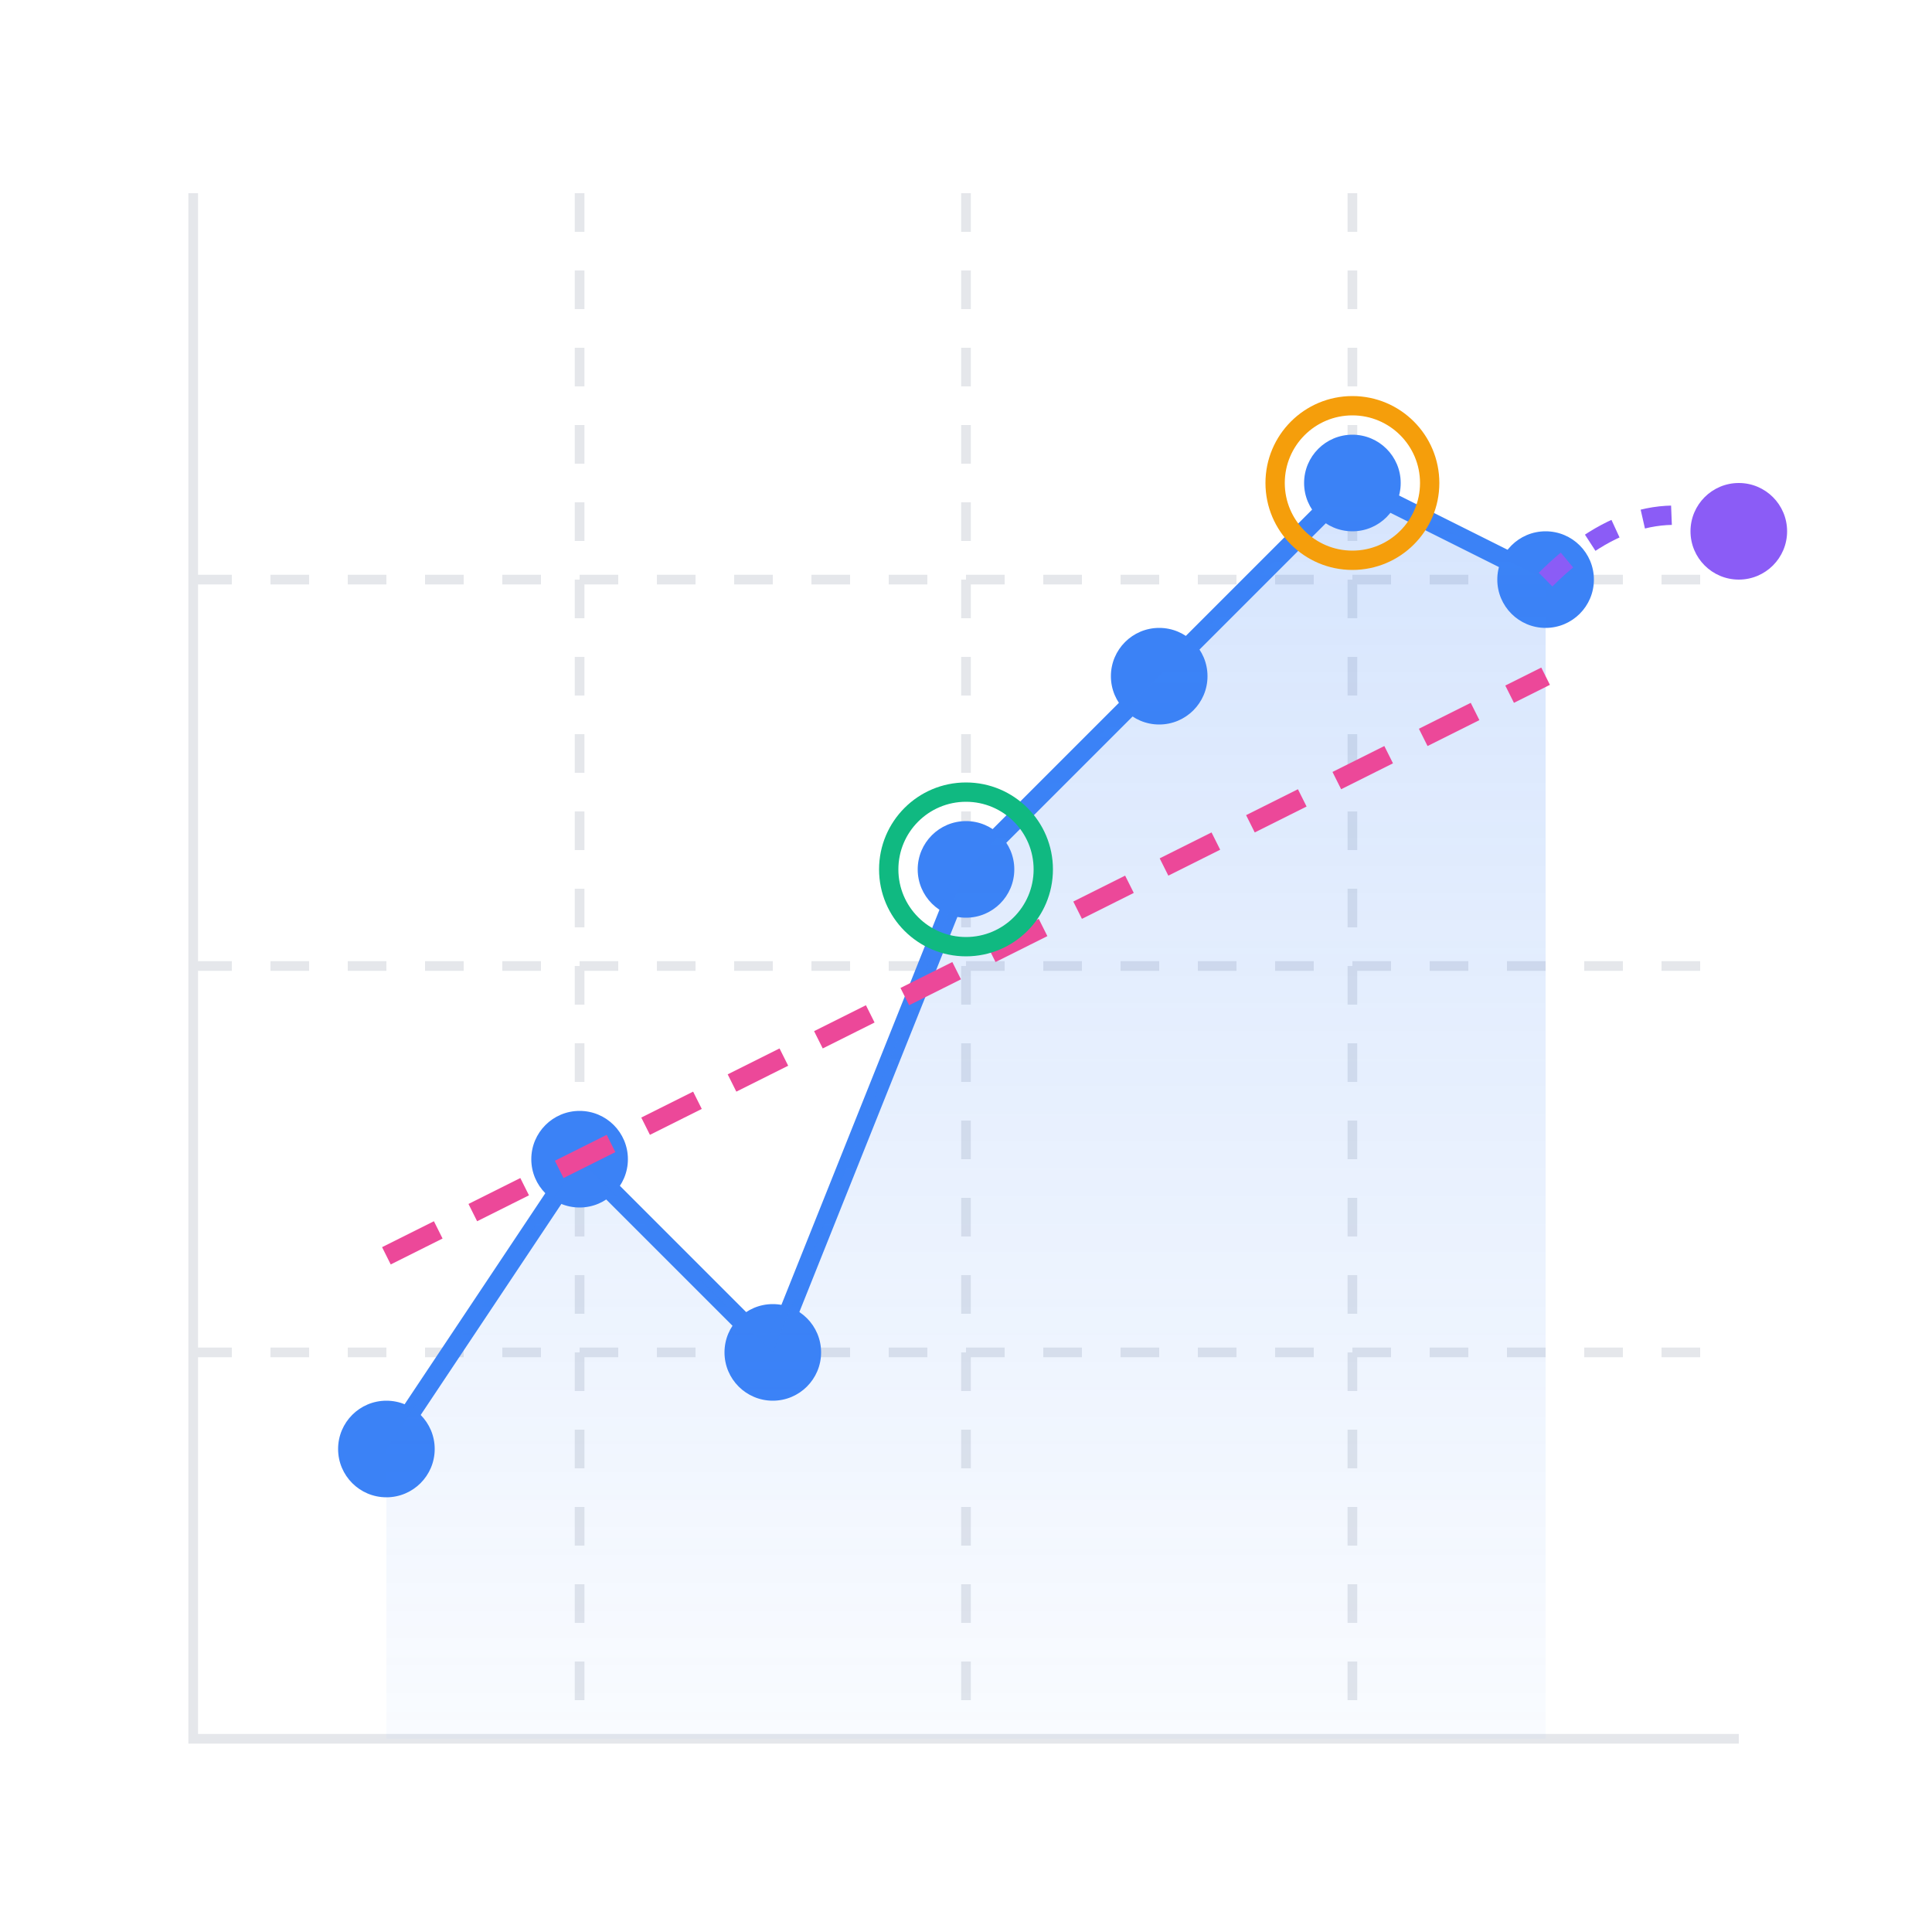 <svg width="200" height="200" viewBox="0 0 200 200" fill="none" xmlns="http://www.w3.org/2000/svg">
  <!-- Background Grid -->
  <path d="M20,20 L20,180 L180,180" stroke="#E5E7EB" stroke-width="1" />
  
  <!-- Grid Lines -->
  <line x1="20" y1="60" x2="180" y2="60" stroke="#E5E7EB" stroke-width="1" stroke-dasharray="4 4" />
  <line x1="20" y1="100" x2="180" y2="100" stroke="#E5E7EB" stroke-width="1" stroke-dasharray="4 4" />
  <line x1="20" y1="140" x2="180" y2="140" stroke="#E5E7EB" stroke-width="1" stroke-dasharray="4 4" />
  
  <line x1="60" y1="20" x2="60" y2="180" stroke="#E5E7EB" stroke-width="1" stroke-dasharray="4 4" />
  <line x1="100" y1="20" x2="100" y2="180" stroke="#E5E7EB" stroke-width="1" stroke-dasharray="4 4" />
  <line x1="140" y1="20" x2="140" y2="180" stroke="#E5E7EB" stroke-width="1" stroke-dasharray="4 4" />
  
  <!-- Data Points -->
  <circle cx="40" cy="150" r="5" fill="#3B82F6" class="data-point" />
  <circle cx="60" cy="120" r="5" fill="#3B82F6" class="data-point" />
  <circle cx="80" cy="140" r="5" fill="#3B82F6" class="data-point" />
  <circle cx="100" cy="90" r="5" fill="#3B82F6" class="data-point" />
  <circle cx="120" cy="70" r="5" fill="#3B82F6" class="data-point" />
  <circle cx="140" cy="50" r="5" fill="#3B82F6" class="data-point" />
  <circle cx="160" cy="60" r="5" fill="#3B82F6" class="data-point" />
  
  <!-- Line Chart -->
  <path d="M40,150 L60,120 L80,140 L100,90 L120,70 L140,50 L160,60" stroke="#3B82F6" stroke-width="2" fill="none" class="chart-line" />
  
  <!-- Area Under Chart -->
  <path d="M40,150 L60,120 L80,140 L100,90 L120,70 L140,50 L160,60 L160,180 L40,180 Z" fill="url(#gradient)" opacity="0.3" class="chart-area" />
  
  <!-- Trend Line -->
  <path d="M40,130 L160,70" stroke="#EC4899" stroke-width="2" stroke-dasharray="6 4" class="trend-line" />
  
  <!-- Prediction Zone -->
  <path d="M160,60 Q170,50 180,55" stroke="#8B5CF6" stroke-width="2" stroke-dasharray="3 3" class="prediction" />
  <circle cx="180" cy="55" r="5" fill="#8B5CF6" class="prediction-point" />
  
  <!-- Annotations -->
  <circle cx="100" cy="90" r="8" stroke="#10B981" stroke-width="2" fill="none" class="annotation" />
  <circle cx="140" cy="50" r="8" stroke="#F59E0B" stroke-width="2" fill="none" class="annotation" />
  
  <!-- Gradients -->
  <defs>
    <linearGradient id="gradient" x1="0%" y1="0%" x2="0%" y2="100%">
      <stop offset="0%" stop-color="#3B82F6" stop-opacity="0.7" />
      <stop offset="100%" stop-color="#3B82F6" stop-opacity="0.1" />
    </linearGradient>
  </defs>
</svg>